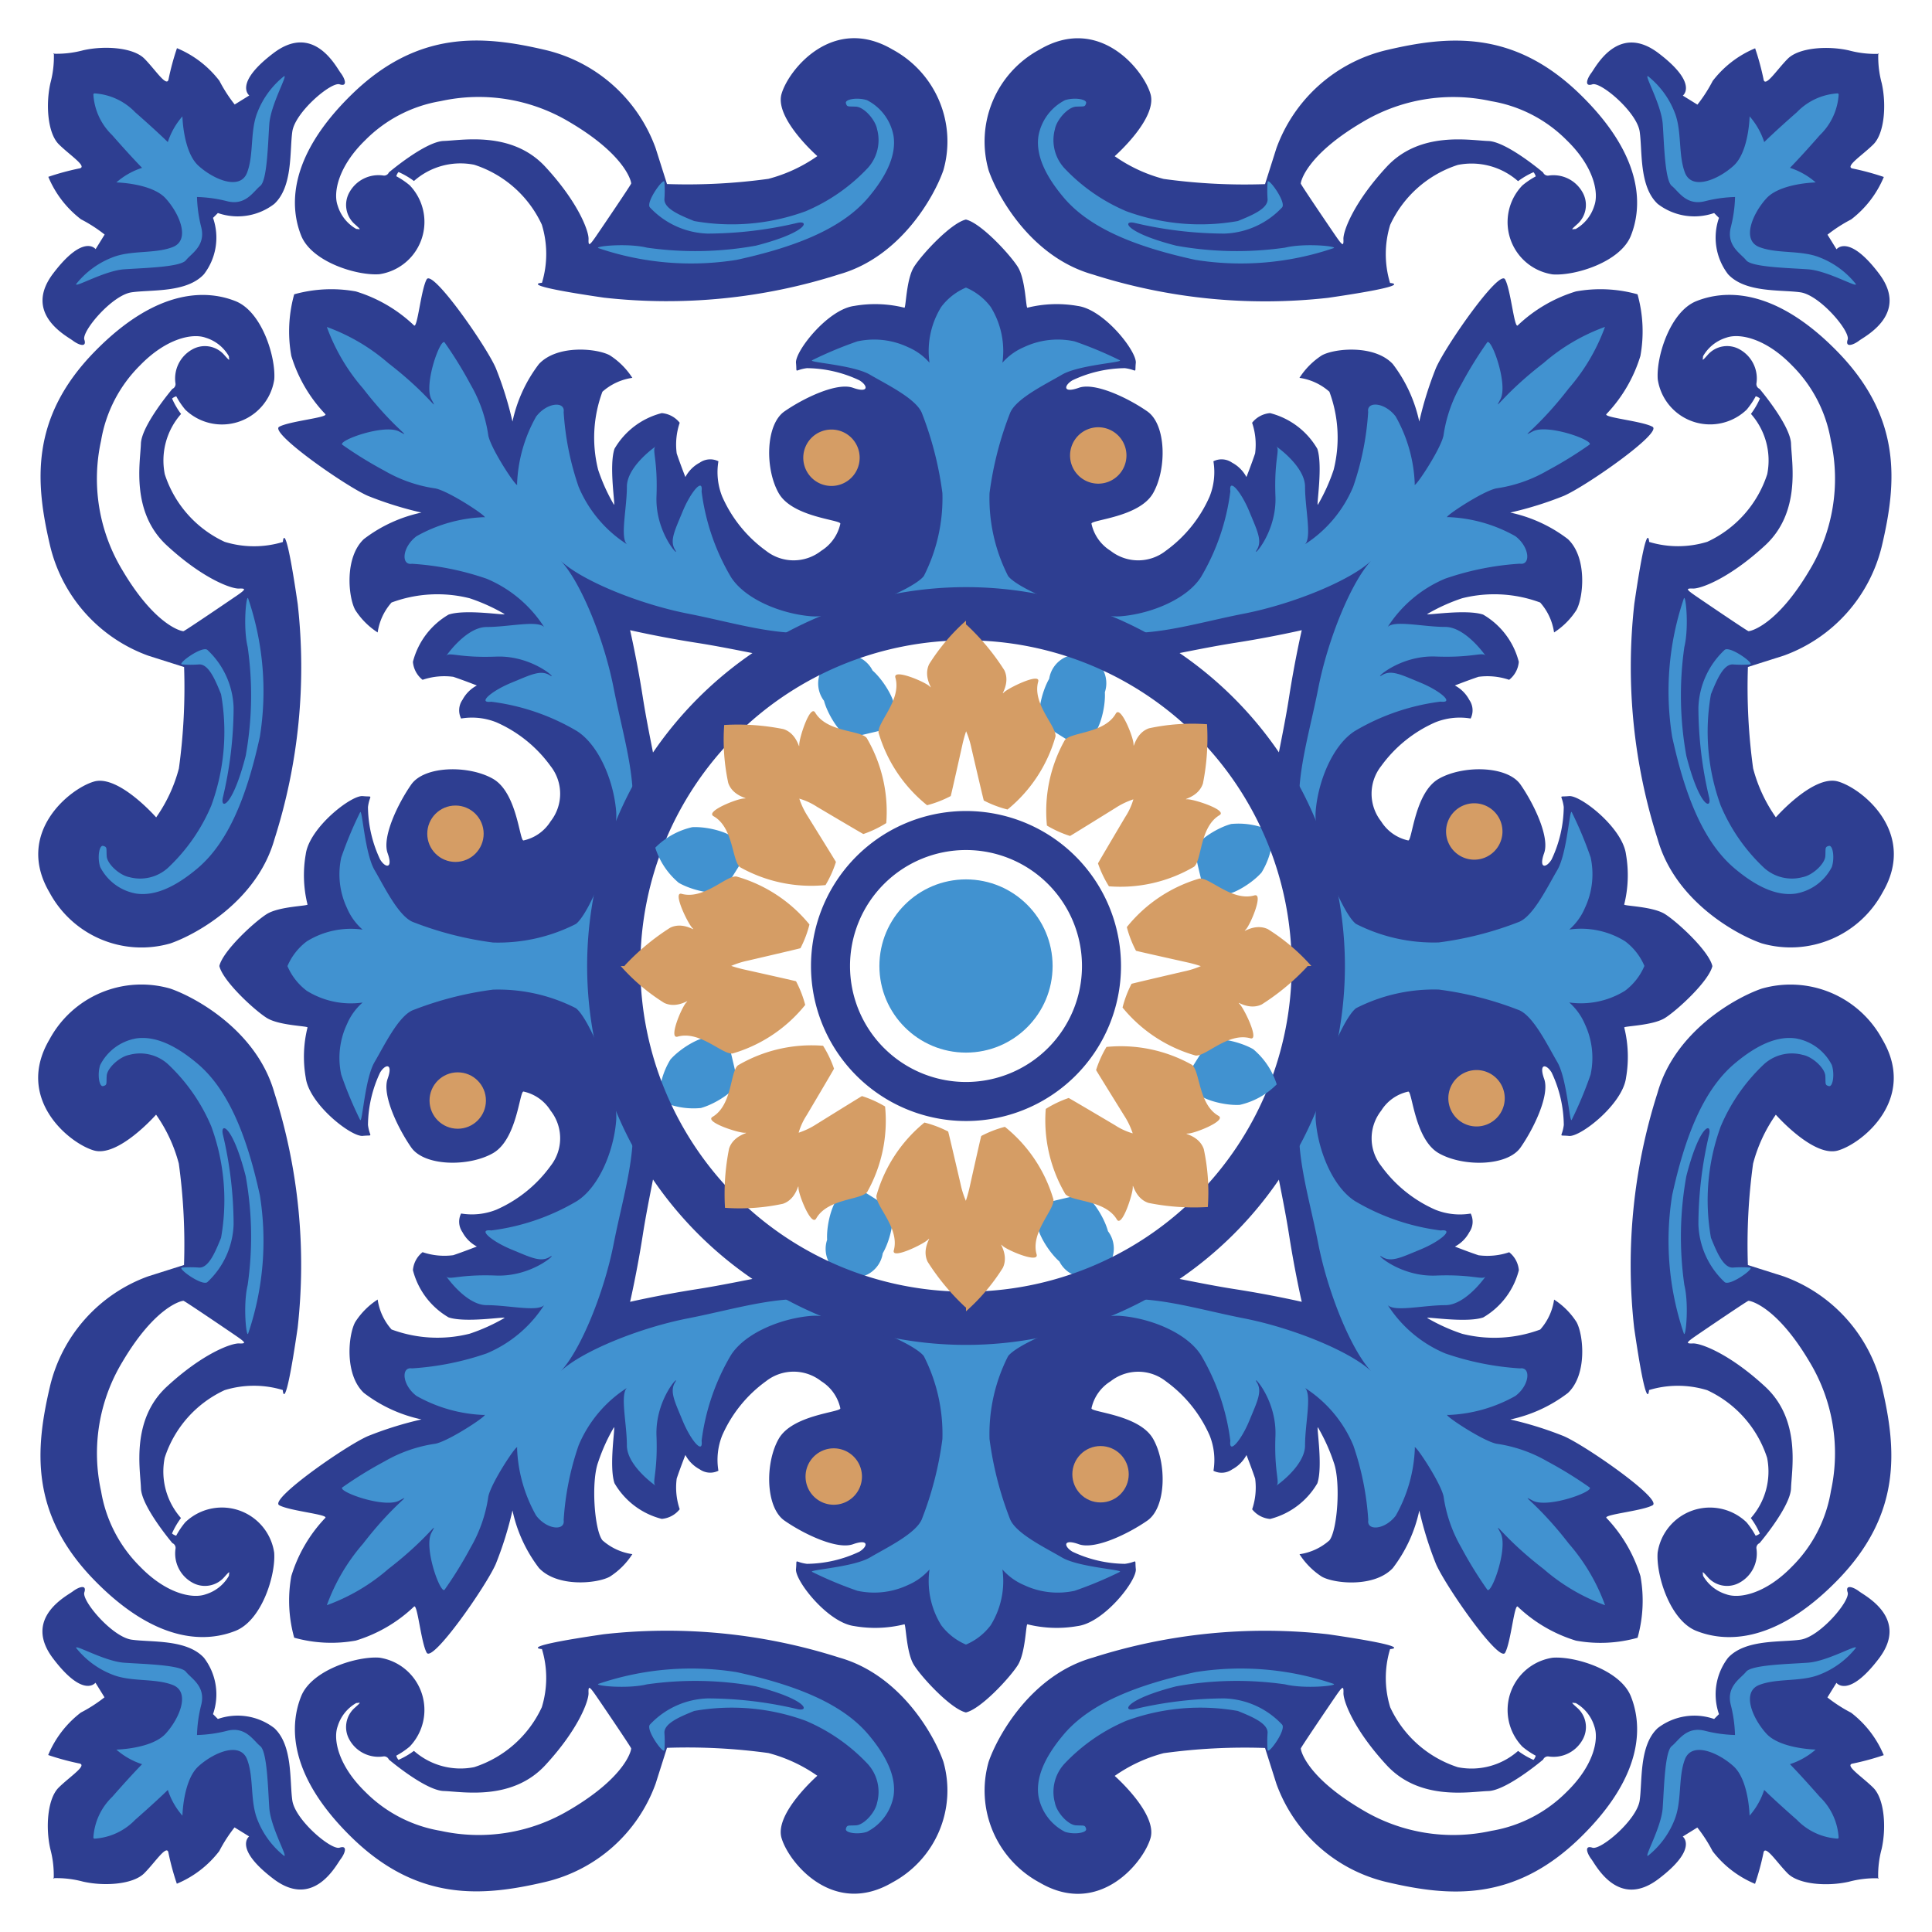 <svg xmlns="http://www.w3.org/2000/svg" width="111.408" height="111.409" viewBox="0 0 111.408 111.409">
  <g id="Grupo_4330" data-name="Grupo 4330" transform="translate(10697.968 12757.409)">
    <rect id="Retângulo_807" data-name="Retângulo 807" width="111.408" height="111.408" transform="translate(-10697.968 -12757.409)" fill="none"/>
    <g id="Grupo_4277" data-name="Grupo 4277" transform="translate(-10695.765 -12755.206)">
      <path id="Caminho_3164" data-name="Caminho 3164" d="M956.7,290.252l0,0c-.2-.864-1.993-2.524-2.724-2.989s-2.457-.465-2.357-.565a7.014,7.014,0,0,0,.1-2.889c-.2-1.528-2.624-3.421-3.288-3.354s-.4-.133-.3.631a7.236,7.236,0,0,1-.7,3.022c-.3.5-.764.564-.431-.366s-.6-2.856-1.362-3.952-3.321-1.129-4.716-.332-1.527,3.586-1.76,3.554a2.45,2.45,0,0,1-1.561-1.1,2.576,2.576,0,0,1,0-3.187,7.662,7.662,0,0,1,3.122-2.524,3.8,3.8,0,0,1,2.039-.22,1.054,1.054,0,0,0-.079-1.075,2.006,2.006,0,0,0-.83-.83s.763-.3,1.361-.5a3.907,3.907,0,0,1,1.768.173,1.475,1.475,0,0,0,.557-1.037,4.416,4.416,0,0,0-2.058-2.724c-1-.331-3.321.067-3.222-.032a10.576,10.576,0,0,1,2.013-.91,7.6,7.6,0,0,1,4.5.246,3.3,3.3,0,0,1,.8,1.726,4.294,4.294,0,0,0,1.295-1.3c.4-.73.631-3.022-.5-4.085a8.309,8.309,0,0,0-3.321-1.528,20.423,20.423,0,0,0,3.089-.963c1.3-.565,5.712-3.653,5.114-3.985s-2.856-.532-2.657-.731a8.4,8.4,0,0,0,1.959-3.353,7.918,7.918,0,0,0-.166-3.554,7.934,7.934,0,0,0-3.554-.166,8.419,8.419,0,0,0-3.353,1.959c-.2.2-.4-2.058-.731-2.656s-3.42,3.818-3.985,5.114a20.428,20.428,0,0,0-.963,3.088,8.308,8.308,0,0,0-1.528-3.321c-1.062-1.129-3.354-.9-4.085-.5a4.305,4.305,0,0,0-1.295,1.3,3.3,3.3,0,0,1,1.726.8,7.6,7.6,0,0,1,.246,4.5,10.577,10.577,0,0,1-.91,2.013c-.1.1.3-2.225-.032-3.222a4.417,4.417,0,0,0-2.724-2.058,1.478,1.478,0,0,0-1.037.557,3.906,3.906,0,0,1,.173,1.768c-.2.6-.5,1.361-.5,1.361a2,2,0,0,0-.83-.83,1.052,1.052,0,0,0-1.074-.079,3.8,3.8,0,0,1-.221,2.039,7.667,7.667,0,0,1-2.523,3.122,2.577,2.577,0,0,1-3.188,0,2.443,2.443,0,0,1-1.1-1.561c-.033-.232,2.756-.365,3.553-1.76s.763-3.952-.332-4.716-3.022-1.693-3.952-1.361-.864-.133-.366-.432a7.225,7.225,0,0,1,3.022-.7c.763.1.564.365.631-.3s-1.827-3.088-3.354-3.288a6.988,6.988,0,0,0-2.889.1c-.1.1-.1-1.628-.565-2.358s-2.125-2.524-2.989-2.724l0,0h0l0,0c-.864.2-2.524,1.993-2.989,2.724s-.465,2.457-.565,2.358a6.988,6.988,0,0,0-2.889-.1c-1.528.2-3.421,2.623-3.354,3.288s-.133.4.631.3a7.221,7.221,0,0,1,3.022.7c.5.3.565.764-.366.432s-2.856.6-3.952,1.361-1.129,3.321-.332,4.716,3.586,1.528,3.554,1.76a2.45,2.45,0,0,1-1.1,1.561,2.576,2.576,0,0,1-3.187,0,7.662,7.662,0,0,1-2.524-3.122,3.8,3.8,0,0,1-.22-2.039,1.054,1.054,0,0,0-1.075.079,2,2,0,0,0-.83.83s-.3-.763-.5-1.361a3.906,3.906,0,0,1,.173-1.768,1.475,1.475,0,0,0-1.037-.557,4.417,4.417,0,0,0-2.724,2.058c-.332,1,.067,3.321-.032,3.222a10.577,10.577,0,0,1-.91-2.013,7.6,7.6,0,0,1,.246-4.5,3.3,3.3,0,0,1,1.726-.8,4.306,4.306,0,0,0-1.3-1.3c-.731-.4-3.022-.631-4.084.5a8.309,8.309,0,0,0-1.528,3.321,20.428,20.428,0,0,0-.963-3.088c-.565-1.3-3.653-5.713-3.985-5.114s-.532,2.855-.731,2.656a8.412,8.412,0,0,0-3.354-1.959,7.934,7.934,0,0,0-3.554.166,7.934,7.934,0,0,0-.166,3.554,8.411,8.411,0,0,0,1.959,3.353c.2.2-2.058.4-2.657.731s3.819,3.42,5.114,3.985a20.46,20.46,0,0,0,3.089.963,8.309,8.309,0,0,0-3.321,1.528c-1.129,1.062-.9,3.354-.5,4.085a4.294,4.294,0,0,0,1.295,1.3,3.3,3.3,0,0,1,.8-1.726,7.607,7.607,0,0,1,4.5-.246,10.578,10.578,0,0,1,2.013.91c.1.1-2.225-.3-3.222.032a4.419,4.419,0,0,0-2.058,2.724,1.475,1.475,0,0,0,.557,1.037,3.906,3.906,0,0,1,1.768-.173c.6.2,1.361.5,1.361.5a2.006,2.006,0,0,0-.83.83,1.053,1.053,0,0,0-.078,1.075,3.791,3.791,0,0,1,2.038.22,7.662,7.662,0,0,1,3.122,2.524,2.576,2.576,0,0,1,0,3.187,2.45,2.45,0,0,1-1.561,1.1c-.232.032-.366-2.757-1.76-3.554s-3.952-.763-4.716.332-1.693,3.022-1.361,3.952-.134.864-.432.366a7.236,7.236,0,0,1-.7-3.022c.1-.763.365-.564-.3-.631s-3.088,1.827-3.288,3.354a6.988,6.988,0,0,0,.1,2.889c.1.1-1.628.1-2.358.565s-2.524,2.125-2.724,2.989l0,0h0l0,0c.2.863,1.993,2.523,2.724,2.988s2.457.465,2.358.565a6.988,6.988,0,0,0-.1,2.889c.2,1.528,2.623,3.421,3.288,3.354s.4.133.3-.631a7.236,7.236,0,0,1,.7-3.022c.3-.5.764-.564.432.366s.6,2.856,1.361,3.952,3.321,1.129,4.716.332,1.528-3.586,1.76-3.553a2.443,2.443,0,0,1,1.561,1.1,2.577,2.577,0,0,1,0,3.188,7.667,7.667,0,0,1-3.122,2.523,3.8,3.8,0,0,1-2.038.221,1.052,1.052,0,0,0,.078,1.075,2,2,0,0,0,.83.829s-.763.3-1.361.5a3.917,3.917,0,0,1-1.768-.174,1.478,1.478,0,0,0-.557,1.037,4.417,4.417,0,0,0,2.058,2.724c1,.332,3.321-.067,3.222.033a10.673,10.673,0,0,1-2.013.909,7.6,7.6,0,0,1-4.5-.246,3.3,3.3,0,0,1-.8-1.726,4.307,4.307,0,0,0-1.295,1.3c-.4.731-.631,3.022.5,4.085a8.309,8.309,0,0,0,3.321,1.528,20.458,20.458,0,0,0-3.089.963c-1.3.565-5.712,3.653-5.114,3.985s2.856.532,2.657.731a8.42,8.42,0,0,0-1.959,3.354,7.934,7.934,0,0,0,.166,3.554,7.918,7.918,0,0,0,3.554.166,8.4,8.4,0,0,0,3.354-1.959c.2-.2.4,2.058.731,2.657s3.42-3.819,3.985-5.114a20.424,20.424,0,0,0,.963-3.089,8.309,8.309,0,0,0,1.528,3.321c1.062,1.129,3.354.9,4.084.5a4.294,4.294,0,0,0,1.3-1.3,3.3,3.3,0,0,1-1.726-.8c-.466-.6-.657-3.38-.246-4.5a10.577,10.577,0,0,1,.91-2.013c.1-.1-.3,2.225.032,3.222a4.413,4.413,0,0,0,2.724,2.058,1.475,1.475,0,0,0,1.037-.557,3.906,3.906,0,0,1-.173-1.768c.2-.6.5-1.361.5-1.361a2.006,2.006,0,0,0,.83.83,1.051,1.051,0,0,0,1.075.079,3.8,3.8,0,0,1,.22-2.039,7.662,7.662,0,0,1,2.524-3.122,2.577,2.577,0,0,1,3.187,0,2.45,2.45,0,0,1,1.1,1.561c.032.233-2.757.366-3.554,1.76s-.763,3.952.332,4.716,3.022,1.693,3.952,1.362.864.133.366.431a7.237,7.237,0,0,1-3.022.7c-.763-.1-.564-.366-.631.3s1.827,3.088,3.354,3.288a6.988,6.988,0,0,0,2.889-.1c.1-.1.1,1.628.565,2.358s2.125,2.524,2.989,2.724l0,0h0l0,0c.865-.2,2.525-1.993,2.99-2.724s.465-2.457.565-2.358a6.987,6.987,0,0,0,2.889.1c1.528-.2,3.421-2.623,3.354-3.288s.133-.4-.631-.3a7.237,7.237,0,0,1-3.022-.7c-.5-.3-.564-.764.366-.431s2.856-.6,3.952-1.362,1.129-3.321.332-4.716-3.586-1.527-3.553-1.76A2.443,2.443,0,0,1,922,314.2a2.578,2.578,0,0,1,3.188,0,7.667,7.667,0,0,1,2.523,3.122,3.8,3.8,0,0,1,.221,2.039,1.049,1.049,0,0,0,1.074-.079,2,2,0,0,0,.83-.83s.3.763.5,1.361a3.906,3.906,0,0,1-.173,1.768,1.478,1.478,0,0,0,1.037.557,4.413,4.413,0,0,0,2.724-2.058c.332-1-.067-3.321.032-3.222a10.577,10.577,0,0,1,.91,2.013c.412,1.116.22,3.9-.246,4.5a3.3,3.3,0,0,1-1.726.8,4.294,4.294,0,0,0,1.295,1.3c.731.4,3.022.631,4.085-.5a8.307,8.307,0,0,0,1.528-3.321,20.424,20.424,0,0,0,.963,3.089c.565,1.3,3.653,5.712,3.985,5.114s.532-2.856.731-2.657a8.408,8.408,0,0,0,3.353,1.959,7.918,7.918,0,0,0,3.554-.166,7.918,7.918,0,0,0,.166-3.554,8.408,8.408,0,0,0-1.959-3.354c-.2-.2,2.058-.4,2.657-.731s-3.819-3.42-5.114-3.985a20.421,20.421,0,0,0-3.089-.963,8.309,8.309,0,0,0,3.321-1.528c1.129-1.062.9-3.353.5-4.085a4.307,4.307,0,0,0-1.295-1.3,3.3,3.3,0,0,1-.8,1.726,7.6,7.6,0,0,1-4.5.246,10.67,10.67,0,0,1-2.013-.909c-.1-.1,2.226.3,3.222-.033a4.413,4.413,0,0,0,2.058-2.724,1.478,1.478,0,0,0-.557-1.037,3.917,3.917,0,0,1-1.768.174c-.6-.2-1.361-.5-1.361-.5a2.014,2.014,0,0,0,.83-.83,1.054,1.054,0,0,0,.079-1.075,3.8,3.8,0,0,1-2.039-.221,7.662,7.662,0,0,1-3.122-2.524,2.576,2.576,0,0,1,0-3.187,2.443,2.443,0,0,1,1.561-1.1c.233-.033.365,2.756,1.76,3.553s3.952.763,4.716-.332,1.693-3.022,1.361-3.952.134-.864.432-.366a7.236,7.236,0,0,1,.7,3.022c-.1.763-.365.564.3.631s3.088-1.827,3.288-3.354a7.014,7.014,0,0,0-.1-2.889c-.1-.1,1.627-.1,2.357-.565s2.524-2.125,2.724-2.988l0,0Zm-24.109,5.317c-.2,1.4-.987,5.505-1.092,5.608s.462,2.461.794,4.588.73,3.852.73,3.852-1.726-.4-3.852-.73-4.483-.9-4.588-.793-4.213.892-5.609,1.091a40.132,40.132,0,0,0-5.317,1.743,40.131,40.131,0,0,0-5.317-1.743c-1.4-.2-5.505-.987-5.608-1.091s-2.461.461-4.587.793-3.853.73-3.853.73.4-1.726.731-3.852.9-4.483.793-4.588-.893-4.213-1.092-5.608a40,40,0,0,0-1.743-5.317,40,40,0,0,0,1.743-5.317c.2-1.4.987-5.505,1.092-5.608s-.461-2.461-.793-4.587-.731-3.853-.731-3.853,1.726.4,3.853.731,4.482.9,4.587.793,4.213-.893,5.608-1.092a39.988,39.988,0,0,0,5.317-1.743,39.99,39.99,0,0,0,5.317,1.743c1.4.2,5.505.987,5.609,1.092s2.461-.461,4.587-.793,3.853-.731,3.853-.731-.4,1.727-.73,3.853-.9,4.482-.794,4.587.893,4.213,1.092,5.608a39.987,39.987,0,0,0,1.743,5.317A39.986,39.986,0,0,0,932.594,295.569Z" transform="translate(-860.161 -236.751)" fill="#2e3e91"/>
      <circle id="Elipse_88" data-name="Elipse 88" cx="4.994" cy="4.994" r="4.994" transform="translate(48.507 48.507)" fill="#4192d0"/>
      <path id="Caminho_3165" data-name="Caminho 3165" d="M920.587,284.538a8.938,8.938,0,1,0,0,12.64A8.938,8.938,0,0,0,920.587,284.538Zm-11.049,11.049a6.688,6.688,0,1,1,9.458,0A6.688,6.688,0,0,1,909.538,295.586Z" transform="translate(-860.766 -237.356)" fill="#2e3e91"/>
      <path id="Caminho_3166" data-name="Caminho 3166" d="M900.927,297.734c-.074-.411-.377-1.659-.377-1.659s-.825-.563-1.162-.811-1.666.479-2.316,1.212a4.355,4.355,0,0,0-.649,2.35,4.353,4.353,0,0,0,2.4.452C899.764,299.02,901,298.146,900.927,297.734Z" transform="translate(-860.611 -237.588)" fill="#4192d0"/>
      <path id="Caminho_3167" data-name="Caminho 3167" d="M909.907,305.232c-.341-.243-1.431-.92-1.431-.92s-.985.175-1.4.234-.855,1.509-.8,2.488a1.657,1.657,0,1,0,3.209.777C909.977,306.964,910.247,305.473,909.907,305.232Z" transform="translate(-860.783 -237.747)" fill="#4192d0"/>
      <path id="Caminho_3168" data-name="Caminho 3168" d="M907.785,322.1a1.626,1.626,0,1,1,0-2.3A1.624,1.624,0,0,1,907.785,322.1Z" transform="translate(-860.761 -238.009)" fill="#d59d65"/>
      <circle id="Elipse_89" data-name="Elipse 89" cx="1.626" cy="1.626" r="1.626" transform="translate(22.566 59.633)" fill="#d59d65"/>
      <path id="Caminho_3169" data-name="Caminho 3169" d="M877.418,343.158c.257-.338.423-.825-.058-.665s-2.565-1.6-2.727-2.727.04-3.168-1.042-4.17a3.465,3.465,0,0,0-3.25-.524l-.28-.28a3.462,3.462,0,0,0-.524-3.25c-1-1.083-3.047-.882-4.17-1.043s-2.887-2.246-2.727-2.727-.326-.315-.664-.057-2.9,1.541-1.14,3.866,2.446,1.4,2.446,1.4l.521.842a8.5,8.5,0,0,1-1.365.88,5.969,5.969,0,0,0-1.883,2.448,15.077,15.077,0,0,0,1.764.481c.562.08-.521.762-1.162,1.4s-.761,2.285-.481,3.528a5.867,5.867,0,0,1,.2,1.661l-.034.032.031,0,0,.031.032-.033a5.882,5.882,0,0,1,1.661.2c1.243.281,2.887.16,3.528-.481s1.324-1.724,1.4-1.162a14.935,14.935,0,0,0,.48,1.764,5.97,5.97,0,0,0,2.448-1.883,8.5,8.5,0,0,1,.88-1.365l.842.521s-.922.682,1.4,2.447S877.159,343.495,877.418,343.158Z" transform="translate(-859.98 -238.151)" fill="#2e3e91"/>
      <path id="Caminho_3170" data-name="Caminho 3170" d="M873.341,340.269c-.08-1.123-.12-3.248-.521-3.569s-.842-1.163-1.925-.882a7.838,7.838,0,0,1-1.724.24,7.842,7.842,0,0,1,.24-1.724c.281-1.083-.561-1.523-.881-1.925s-2.447-.44-3.569-.521-2.847-1.083-2.758-.851a4.969,4.969,0,0,0,2.076,1.533c1.083.441,2.446.2,3.488.6s.4,1.924-.4,2.806-2.846.923-2.846.923a4.217,4.217,0,0,0,1.484.842s-.562.561-1.724,1.885a3.56,3.56,0,0,0-1.086,2.363l.046.046a3.558,3.558,0,0,0,2.363-1.086c1.323-1.162,1.885-1.724,1.885-1.724a4.216,4.216,0,0,0,.842,1.484s.04-2.045.923-2.846,2.405-1.443,2.806-.4.161,2.405.6,3.488a4.971,4.971,0,0,0,1.533,2.076C874.424,343.115,873.422,341.391,873.341,340.269Z" transform="translate(-860.014 -238.212)" fill="#4192d0"/>
      <path id="Caminho_3171" data-name="Caminho 3171" d="M873.592,298.338c-1-3.54-4.5-5.483-6-6a6.021,6.021,0,0,0-6.967,2.935c-2.016,3.427,1.159,6,2.57,6.4s3.578-2.066,3.578-2.066a8.771,8.771,0,0,1,1.311,2.822,34.332,34.332,0,0,1,.3,5.847l-2.066.654a8.949,8.949,0,0,0-5.67,6.376c-.83,3.553-1.175,7.305,2.555,11.135s6.642,3.534,8.154,2.93,2.32-3.2,2.227-4.505a3.048,3.048,0,0,0-5.128-1.753,4.511,4.511,0,0,0-.519.766c-.014.028-.253-.1-.243-.128a4.491,4.491,0,0,1,.515-.883,4.049,4.049,0,0,1-.939-3.474,6.5,6.5,0,0,1,3.455-3.9,5.746,5.746,0,0,1,3.354-.008s.1,1.612.857-3.578A32.636,32.636,0,0,0,873.592,298.338ZM871.555,312.8c-.434-.017-2.072.562-4.16,2.489s-1.526,4.8-1.494,5.862,1.815,3.164,1.815,3.164a.3.3,0,0,1,.176.336,1.915,1.915,0,0,0,.936,1.919,1.479,1.479,0,0,0,1.891-.311c.371-.415.256-.257.256-.065a2.315,2.315,0,0,1-1.344,1.073c-.755.273-2.265-.035-3.778-1.593a7.962,7.962,0,0,1-2.249-4.346,10.189,10.189,0,0,1,1.22-7.452c1.913-3.242,3.453-3.55,3.533-3.533s2.377,1.574,2.987,1.992S871.988,312.816,871.555,312.8Z" transform="translate(-859.976 -237.534)" fill="#2e3e91"/>
      <path id="Caminho_3172" data-name="Caminho 3172" d="M872.146,312.28a16.618,16.618,0,0,0,.673-7.969c-.716-3.279-1.759-6.043-3.6-7.593-1.344-1.133-2.51-1.6-3.53-1.452a2.884,2.884,0,0,0-2.077,1.533c-.174.522-.065,1.281.174,1.216s.174-.131.2-.587.744-1.107,1.3-1.212a2.39,2.39,0,0,1,2.231.532,10.566,10.566,0,0,1,2.5,3.589,12.4,12.4,0,0,1,.564,6.427c-.325.8-.716,1.759-1.28,1.716a6.444,6.444,0,0,0-.956,0c-.361,0,1.173,1.114,1.455.831a4.76,4.76,0,0,0,1.505-3.329,22.693,22.693,0,0,0-.622-5.188c-.151-.716.567-.519,1.318,2.41a19.667,19.667,0,0,1,.115,6.281C871.836,310.636,872.041,312.592,872.146,312.28Z" transform="translate(-860.037 -237.589)" fill="#4192d0"/>
      <path id="Caminho_3173" data-name="Caminho 3173" d="M912.434,337.577c-.516-1.5-2.458-5-6-6a32.645,32.645,0,0,0-13.57-1.349c-5.191.756-3.578.857-3.578.857a5.748,5.748,0,0,1-.008,3.354,6.5,6.5,0,0,1-3.9,3.455,4.05,4.05,0,0,1-3.474-.939,4.5,4.5,0,0,1-.882.515c-.03.012-.155-.229-.129-.243a4.506,4.506,0,0,0,.766-.519,3.049,3.049,0,0,0-1.752-5.128c-1.3-.092-3.9.715-4.506,2.227s-.9,4.424,2.93,8.154,7.583,3.386,11.135,2.555a8.947,8.947,0,0,0,6.376-5.67l.655-2.066a34.318,34.318,0,0,1,5.846.3,8.782,8.782,0,0,1,2.823,1.311s-2.47,2.168-2.067,3.578,2.974,4.587,6.4,2.57A6.021,6.021,0,0,0,912.434,337.577Zm-21.537,2.77a10.19,10.19,0,0,1-7.452,1.22,7.967,7.967,0,0,1-4.346-2.248c-1.557-1.514-1.866-3.023-1.593-3.779a2.318,2.318,0,0,1,1.073-1.344c.193,0,.35-.115-.065.256a1.48,1.48,0,0,0-.311,1.891,1.915,1.915,0,0,0,1.919.936.3.3,0,0,1,.336.176s2.1,1.782,3.164,1.815,3.935.594,5.862-1.494,2.506-3.726,2.489-4.159.048-.4.466.208,1.976,2.906,1.992,2.987S894.14,338.435,890.9,340.347Z" transform="translate(-860.238 -238.195)" fill="#2e3e91"/>
      <path id="Caminho_3174" data-name="Caminho 3174" d="M892.86,333.127a16.624,16.624,0,0,1,7.968-.673c3.279.716,6.044,1.759,7.593,3.6,1.133,1.344,1.6,2.51,1.452,3.53a2.884,2.884,0,0,1-1.533,2.077c-.521.174-1.281.065-1.216-.174s.131-.174.587-.2,1.107-.743,1.211-1.3a2.391,2.391,0,0,0-.532-2.231,10.555,10.555,0,0,0-3.589-2.5,12.4,12.4,0,0,0-6.427-.564c-.8.325-1.759.716-1.715,1.281a6.714,6.714,0,0,1,0,.955c0,.361-1.115-1.172-.832-1.455a4.765,4.765,0,0,1,3.329-1.505,22.694,22.694,0,0,1,5.188.622c.716.151.519-.567-2.41-1.317a19.64,19.64,0,0,0-6.281-.116C894.5,333.438,892.547,333.232,892.86,333.127Z" transform="translate(-860.548 -238.233)" fill="#4192d0"/>
      <path id="Caminho_3175" data-name="Caminho 3175" d="M921.144,304.435c-.411.074-1.659.377-1.659.377s-.563.825-.811,1.162.479,1.666,1.212,2.316a1.657,1.657,0,1,0,2.8-1.747C922.43,305.6,921.556,304.361,921.144,304.435Z" transform="translate(-860.998 -237.749)" fill="#4192d0"/>
      <path id="Caminho_3176" data-name="Caminho 3176" d="M945.51,297.6a1.626,1.626,0,1,1-2.3,0A1.626,1.626,0,0,1,945.51,297.6Z" transform="translate(-861.419 -237.622)" fill="#d59d65"/>
      <circle id="Elipse_90" data-name="Elipse 90" cx="1.626" cy="1.626" r="1.626" transform="translate(59.633 81.183)" fill="#d59d65"/>
      <path id="Caminho_3177" data-name="Caminho 3177" d="M966.568,327.716c-.338-.258-.825-.424-.665.057s-1.6,2.565-2.727,2.727-3.168-.04-4.17,1.043a3.465,3.465,0,0,0-.524,3.25l-.28.28a3.465,3.465,0,0,0-3.25.524c-1.083,1-.882,3.048-1.042,4.17s-2.246,2.887-2.727,2.727-.315.327-.057.665,1.541,2.9,3.866,1.14,1.4-2.447,1.4-2.447l.842-.521a8.5,8.5,0,0,1,.88,1.365,5.97,5.97,0,0,0,2.448,1.883,15.065,15.065,0,0,0,.481-1.764c.08-.562.762.521,1.4,1.162s2.285.762,3.528.481a5.886,5.886,0,0,1,1.661-.2l.032.033,0-.031.031,0-.033-.032a5.8,5.8,0,0,1,.2-1.661c.28-1.243.16-2.887-.481-3.528s-1.724-1.323-1.162-1.4a15.077,15.077,0,0,0,1.764-.481,5.969,5.969,0,0,0-1.883-2.448,8.5,8.5,0,0,1-1.365-.88l.521-.842s.682.923,2.447-1.4S966.9,327.973,966.568,327.716Z" transform="translate(-861.561 -238.151)" fill="#2e3e91"/>
      <path id="Caminho_3178" data-name="Caminho 3178" d="M963.677,331.887c-1.122.081-3.247.12-3.568.521s-1.163.842-.882,1.925a7.838,7.838,0,0,1,.24,1.724,7.838,7.838,0,0,1-1.724-.24c-1.083-.281-1.524.561-1.925.882s-.441,2.446-.521,3.569-1.083,2.846-.851,2.757a4.971,4.971,0,0,0,1.533-2.076c.441-1.083.2-2.446.6-3.488s1.924-.4,2.806.4.923,2.846.923,2.846a4.216,4.216,0,0,0,.842-1.484s.561.562,1.885,1.724a3.56,3.56,0,0,0,2.363,1.086l.046-.046a3.56,3.56,0,0,0-1.086-2.363c-1.162-1.323-1.724-1.885-1.724-1.885a4.216,4.216,0,0,0,1.484-.842s-2.045-.04-2.846-.923-1.443-2.405-.4-2.806,2.405-.16,3.488-.6a4.968,4.968,0,0,0,2.076-1.533C966.525,330.8,964.8,331.807,963.677,331.887Z" transform="translate(-861.622 -238.212)" fill="#4192d0"/>
      <path id="Caminho_3179" data-name="Caminho 3179" d="M952.784,333.81c-.605-1.512-3.2-2.32-4.505-2.227a3.048,3.048,0,0,0-1.752,5.128,4.453,4.453,0,0,0,.765.519c.028.014-.1.254-.129.243a4.5,4.5,0,0,1-.882-.515,4.05,4.05,0,0,1-3.474.939,6.5,6.5,0,0,1-3.9-3.455,5.748,5.748,0,0,1-.008-3.354s1.612-.1-3.578-.857a32.638,32.638,0,0,0-13.569,1.349c-3.54,1-5.483,4.5-6,6a6.021,6.021,0,0,0,2.935,6.967c3.427,2.016,6-1.159,6.4-2.57s-2.067-3.578-2.067-3.578a8.782,8.782,0,0,1,2.823-1.311,34.32,34.32,0,0,1,5.846-.3l.655,2.066a8.947,8.947,0,0,0,6.376,5.67c3.553.831,7.305,1.175,11.135-2.555S953.389,335.322,952.784,333.81Zm-3.7,5.509a7.967,7.967,0,0,1-4.346,2.248,10.189,10.189,0,0,1-7.452-1.22c-3.242-1.912-3.55-3.453-3.533-3.533s1.574-2.377,1.992-2.987.481-.643.466-.208.562,2.071,2.489,4.159,4.8,1.526,5.862,1.494,3.164-1.815,3.164-1.815a.3.3,0,0,1,.336-.176,1.915,1.915,0,0,0,1.919-.936,1.479,1.479,0,0,0-.311-1.891c-.415-.371-.257-.256-.065-.256a2.315,2.315,0,0,1,1.073,1.344C950.95,336.3,950.641,337.805,949.084,339.319Z" transform="translate(-860.944 -238.195)" fill="#2e3e91"/>
      <path id="Caminho_3180" data-name="Caminho 3180" d="M935.689,333.127a16.625,16.625,0,0,0-7.968-.673c-3.279.716-6.044,1.759-7.593,3.6-1.133,1.344-1.6,2.51-1.452,3.53a2.884,2.884,0,0,0,1.533,2.077c.522.174,1.281.065,1.216-.174s-.131-.174-.587-.2-1.107-.743-1.211-1.3a2.391,2.391,0,0,1,.532-2.231,10.565,10.565,0,0,1,3.589-2.5,12.4,12.4,0,0,1,6.427-.564c.8.325,1.759.716,1.715,1.281a6.7,6.7,0,0,0,0,.955c0,.361,1.115-1.172.832-1.455a4.764,4.764,0,0,0-3.329-1.505,22.694,22.694,0,0,0-5.188.622c-.716.151-.519-.567,2.41-1.317a19.64,19.64,0,0,1,6.281-.116C934.046,333.438,936,333.232,935.689,333.127Z" transform="translate(-860.999 -238.233)" fill="#4192d0"/>
      <path id="Caminho_3181" data-name="Caminho 3181" d="M962.259,308.933l-2.066-.654a34.332,34.332,0,0,1,.3-5.847,8.77,8.77,0,0,1,1.311-2.822s2.167,2.469,3.578,2.066,4.587-2.974,2.57-6.4a6.021,6.021,0,0,0-6.967-2.935c-1.5.516-5,2.458-6,6a32.637,32.637,0,0,0-1.349,13.569c.756,5.191.857,3.578.857,3.578a5.746,5.746,0,0,1,3.354.008,6.5,6.5,0,0,1,3.455,3.9,4.05,4.05,0,0,1-.939,3.474,4.5,4.5,0,0,1,.515.883c.011.029-.229.155-.243.128a4.511,4.511,0,0,0-.519-.766,3.048,3.048,0,0,0-5.128,1.753c-.092,1.3.715,3.9,2.227,4.505s4.424.9,8.154-2.93,3.386-7.582,2.555-11.135A8.947,8.947,0,0,0,962.259,308.933Zm2.719,12.395a7.962,7.962,0,0,1-2.249,4.346c-1.513,1.557-3.023,1.866-3.778,1.593a2.314,2.314,0,0,1-1.344-1.073c0-.193-.115-.35.256.065a1.479,1.479,0,0,0,1.891.311,1.915,1.915,0,0,0,.936-1.919.3.3,0,0,1,.176-.336s1.782-2.1,1.815-3.164.594-3.934-1.494-5.862-3.726-2.506-4.16-2.489-.4-.048.209-.466,2.906-1.976,2.987-1.992,1.621.291,3.533,3.533A10.189,10.189,0,0,1,964.977,321.328Z" transform="translate(-861.605 -237.534)" fill="#2e3e91"/>
      <path id="Caminho_3182" data-name="Caminho 3182" d="M956.537,312.28a16.631,16.631,0,0,1-.673-7.969c.716-3.279,1.759-6.043,3.6-7.593,1.344-1.133,2.51-1.6,3.53-1.452a2.884,2.884,0,0,1,2.077,1.533c.174.522.065,1.281-.174,1.216s-.174-.131-.2-.587-.743-1.107-1.3-1.212a2.391,2.391,0,0,0-2.231.532,10.566,10.566,0,0,0-2.5,3.589,12.4,12.4,0,0,0-.564,6.427c.325.8.716,1.759,1.28,1.716a6.442,6.442,0,0,1,.956,0c.361,0-1.173,1.114-1.455.831a4.764,4.764,0,0,1-1.505-3.329,22.693,22.693,0,0,1,.622-5.188c.151-.716-.567-.519-1.317,2.41a19.64,19.64,0,0,0-.116,6.281C956.847,310.636,956.642,312.592,956.537,312.28Z" transform="translate(-861.643 -237.589)" fill="#4192d0"/>
      <path id="Caminho_3183" data-name="Caminho 3183" d="M927.845,284.225c.074.412.377,1.659.377,1.659s.825.564,1.162.811,1.666-.479,2.316-1.212a4.355,4.355,0,0,0,.649-2.35,4.351,4.351,0,0,0-2.4-.452C929.008,282.938,927.771,283.813,927.845,284.225Z" transform="translate(-861.159 -237.369)" fill="#4192d0"/>
      <path id="Caminho_3184" data-name="Caminho 3184" d="M918.877,276.715c.341.242,1.431.92,1.431.92s.985-.176,1.4-.235.855-1.508.8-2.488a1.657,1.657,0,1,0-3.21-.777C918.808,274.982,918.537,276.472,918.877,276.715Z" transform="translate(-861 -237.197)" fill="#4192d0"/>
      <path id="Caminho_3185" data-name="Caminho 3185" d="M921.01,259.875a1.626,1.626,0,1,1,0,2.3A1.626,1.626,0,0,1,921.01,259.875Z" transform="translate(-861.032 -236.964)" fill="#d59d65"/>
      <path id="Caminho_3186" data-name="Caminho 3186" d="M945.376,284.242a1.626,1.626,0,1,0-2.3,0A1.625,1.625,0,0,0,945.376,284.242Z" transform="translate(-861.416 -237.349)" fill="#d59d65"/>
      <path id="Caminho_3187" data-name="Caminho 3187" d="M951.126,238.566c-.258.338-.424.824.057.664s2.565,1.6,2.727,2.727-.04,3.168,1.042,4.17a3.462,3.462,0,0,0,3.25.524l.28.28a3.465,3.465,0,0,0,.524,3.25c1,1.083,3.048.882,4.17,1.042s2.887,2.246,2.727,2.727.327.315.665.058,2.9-1.542,1.14-3.866-2.447-1.4-2.447-1.4l-.521-.842a8.5,8.5,0,0,1,1.365-.88,5.97,5.97,0,0,0,1.883-2.448,14.931,14.931,0,0,0-1.764-.48c-.562-.081.521-.762,1.162-1.4s.761-2.285.481-3.528a5.794,5.794,0,0,1-.2-1.661l.033-.032-.031,0,0-.031-.032.034a5.866,5.866,0,0,1-1.661-.2c-1.243-.28-2.887-.16-3.528.481s-1.324,1.724-1.4,1.163a15.041,15.041,0,0,0-.481-1.765,5.97,5.97,0,0,0-2.448,1.883,8.5,8.5,0,0,1-.88,1.365l-.842-.521s.922-.682-1.4-2.446S951.383,238.228,951.126,238.566Z" transform="translate(-861.561 -236.57)" fill="#2e3e91"/>
      <path id="Caminho_3188" data-name="Caminho 3188" d="M955.3,241.551c.08,1.122.12,3.247.521,3.569s.842,1.162,1.925.881a7.839,7.839,0,0,1,1.724-.24,7.838,7.838,0,0,1-.24,1.724c-.281,1.083.561,1.524.882,1.925s2.446.441,3.568.521,2.847,1.083,2.758.851a4.962,4.962,0,0,0-2.076-1.532c-1.083-.441-2.446-.2-3.488-.6s-.4-1.924.4-2.806,2.846-.923,2.846-.923a4.216,4.216,0,0,0-1.484-.842s.562-.561,1.724-1.885a3.557,3.557,0,0,0,1.086-2.362l-.046-.047a3.56,3.56,0,0,0-2.363,1.086c-1.324,1.162-1.885,1.724-1.885,1.724a4.217,4.217,0,0,0-.842-1.484s-.04,2.045-.923,2.846-2.405,1.443-2.806.4-.16-2.405-.6-3.488a4.971,4.971,0,0,0-1.533-2.076C954.214,238.7,955.217,240.428,955.3,241.551Z" transform="translate(-861.622 -236.604)" fill="#4192d0"/>
      <path id="Caminho_3189" data-name="Caminho 3189" d="M965.384,279.688c-1.412-.4-3.578,2.067-3.578,2.067a8.769,8.769,0,0,1-1.311-2.823,34.321,34.321,0,0,1-.3-5.846l2.066-.655a8.947,8.947,0,0,0,5.67-6.376c.831-3.553,1.175-7.3-2.555-11.135s-6.642-3.534-8.154-2.93-2.32,3.2-2.227,4.506a3.049,3.049,0,0,0,5.128,1.752,4.511,4.511,0,0,0,.519-.766c.014-.027.253.1.243.129a4.508,4.508,0,0,1-.515.882,4.051,4.051,0,0,1,.939,3.474,6.5,6.5,0,0,1-3.455,3.9,5.746,5.746,0,0,1-3.354.008s-.1-1.612-.857,3.578a32.644,32.644,0,0,0,1.349,13.57c1,3.539,4.5,5.482,6,6a6.021,6.021,0,0,0,6.967-2.935C969.971,282.662,966.8,280.092,965.384,279.688Zm-8.357-11.125c.434.017,2.072-.562,4.16-2.489s1.526-4.8,1.494-5.862-1.815-3.164-1.815-3.164a.3.3,0,0,1-.176-.336,1.915,1.915,0,0,0-.936-1.919,1.48,1.48,0,0,0-1.891.311c-.371.415-.256.257-.256.065a2.318,2.318,0,0,1,1.344-1.073c.755-.273,2.265.035,3.778,1.593a7.962,7.962,0,0,1,2.249,4.346,10.19,10.19,0,0,1-1.22,7.452c-1.912,3.242-3.453,3.55-3.533,3.533s-2.377-1.574-2.987-1.992S956.594,268.548,957.027,268.563Z" transform="translate(-861.605 -236.828)" fill="#2e3e91"/>
      <path id="Caminho_3190" data-name="Caminho 3190" d="M956.537,269.45a16.625,16.625,0,0,0-.673,7.968c.716,3.279,1.759,6.044,3.6,7.593,1.344,1.133,2.51,1.6,3.53,1.452a2.884,2.884,0,0,0,2.077-1.533c.174-.521.065-1.281-.174-1.216s-.174.131-.2.587-.743,1.107-1.3,1.212a2.391,2.391,0,0,1-2.231-.532,10.545,10.545,0,0,1-2.5-3.589,12.4,12.4,0,0,1-.564-6.427c.325-.8.716-1.758,1.28-1.715a6.716,6.716,0,0,0,.956,0c.361,0-1.173-1.115-1.455-.832a4.764,4.764,0,0,0-1.505,3.329,22.693,22.693,0,0,0,.622,5.188c.151.716-.567.519-1.317-2.41a19.64,19.64,0,0,1-.116-6.281C956.847,271.093,956.642,269.137,956.537,269.45Z" transform="translate(-861.643 -237.138)" fill="#4192d0"/>
      <path id="Caminho_3191" data-name="Caminho 3191" d="M949.854,239.8c-3.83-3.73-7.582-3.385-11.135-2.554a8.946,8.946,0,0,0-6.376,5.669l-.655,2.066a34.213,34.213,0,0,1-5.846-.3,8.782,8.782,0,0,1-2.823-1.311s2.47-2.167,2.067-3.578-2.974-4.587-6.4-2.57a6.021,6.021,0,0,0-2.935,6.967c.516,1.5,2.458,5,6,6a32.638,32.638,0,0,0,13.569,1.349c5.191-.756,3.578-.857,3.578-.857a5.747,5.747,0,0,1,.008-3.354,6.5,6.5,0,0,1,3.9-3.454,4.046,4.046,0,0,1,3.474.938,4.5,4.5,0,0,1,.882-.515c.03-.011.156.229.129.243a4.514,4.514,0,0,0-.765.519,3.048,3.048,0,0,0,1.752,5.128c1.3.092,3.9-.715,4.505-2.227S953.685,243.527,949.854,239.8Zm.822,6.424a2.315,2.315,0,0,1-1.073,1.344c-.193,0-.35.115.065-.256a1.479,1.479,0,0,0,.311-1.891,1.915,1.915,0,0,0-1.919-.936.3.3,0,0,1-.336-.176s-2.1-1.782-3.164-1.815-3.934-.593-5.862,1.493-2.506,3.726-2.489,4.16-.048.4-.466-.209-1.976-2.906-1.992-2.987.291-1.62,3.533-3.533a10.189,10.189,0,0,1,7.452-1.22,7.969,7.969,0,0,1,4.346,2.249C950.641,243.957,950.95,245.467,950.677,246.222Z" transform="translate(-860.944 -236.566)" fill="#2e3e91"/>
      <path id="Caminho_3192" data-name="Caminho 3192" d="M935.689,248.736a16.612,16.612,0,0,1-7.968.673c-3.279-.716-6.044-1.758-7.593-3.6-1.133-1.344-1.6-2.51-1.452-3.53a2.884,2.884,0,0,1,1.533-2.077c.522-.173,1.281-.065,1.216.174s-.131.174-.587.2-1.107.744-1.211,1.3a2.39,2.39,0,0,0,.532,2.231,10.565,10.565,0,0,0,3.589,2.5,12.4,12.4,0,0,0,6.427.564c.8-.325,1.759-.716,1.715-1.28a6.709,6.709,0,0,1,0-.956c0-.361,1.115,1.173.832,1.455a4.76,4.76,0,0,1-3.329,1.505,22.763,22.763,0,0,1-5.188-.621c-.716-.152-.519.566,2.41,1.317a19.666,19.666,0,0,0,6.281.115C934.046,248.426,936,248.631,935.689,248.736Z" transform="translate(-860.999 -236.628)" fill="#4192d0"/>
      <path id="Caminho_3193" data-name="Caminho 3193" d="M907.635,277.517c.412-.074,1.659-.377,1.659-.377s.564-.825.811-1.162-.479-1.666-1.213-2.316a1.657,1.657,0,1,0-2.8,1.747C906.348,276.354,907.223,277.591,907.635,277.517Z" transform="translate(-860.779 -237.201)" fill="#4192d0"/>
      <circle id="Elipse_91" data-name="Elipse 91" cx="1.626" cy="1.626" r="1.626" transform="translate(22.435 44.248)" fill="#d59d65"/>
      <path id="Caminho_3194" data-name="Caminho 3194" d="M907.652,260.009a1.626,1.626,0,1,0,0,2.3A1.627,1.627,0,0,0,907.652,260.009Z" transform="translate(-860.759 -236.966)" fill="#d59d65"/>
      <path id="Caminho_3195" data-name="Caminho 3195" d="M861.976,254.008c.338.257.824.423.664-.058s1.6-2.565,2.727-2.727,3.168.04,4.17-1.042a3.462,3.462,0,0,0,.524-3.25l.28-.28a3.462,3.462,0,0,0,3.25-.524c1.083-1,.882-3.047,1.042-4.17s2.246-2.887,2.727-2.727.315-.326.057-.664-1.541-2.9-3.865-1.14-1.4,2.446-1.4,2.446l-.842.521a8.5,8.5,0,0,1-.88-1.365,5.969,5.969,0,0,0-2.448-1.883,14.911,14.911,0,0,0-.48,1.765c-.081.561-.762-.522-1.4-1.163s-2.285-.761-3.528-.481a5.863,5.863,0,0,1-1.661.2l-.032-.034,0,.031-.031,0,.034.032a5.862,5.862,0,0,1-.2,1.661c-.28,1.243-.16,2.887.481,3.528s1.724,1.324,1.162,1.4a14.931,14.931,0,0,0-1.764.48,5.97,5.97,0,0,0,1.883,2.448,8.5,8.5,0,0,1,1.365.88l-.521.842s-.682-.922-2.446,1.4S861.638,253.749,861.976,254.008Z" transform="translate(-859.98 -236.57)" fill="#2e3e91"/>
      <path id="Caminho_3196" data-name="Caminho 3196" d="M864.961,249.931c1.122-.08,3.247-.12,3.569-.521s1.162-.842.881-1.925a7.842,7.842,0,0,1-.24-1.724,7.839,7.839,0,0,1,1.724.24c1.083.281,1.524-.561,1.925-.881s.441-2.447.521-3.569,1.083-2.847.851-2.758a4.977,4.977,0,0,0-1.533,2.076c-.44,1.083-.2,2.446-.6,3.488s-1.924.4-2.806-.4-.923-2.846-.923-2.846a4.217,4.217,0,0,0-.842,1.484s-.561-.562-1.885-1.724a3.558,3.558,0,0,0-2.363-1.086l-.046.047a3.557,3.557,0,0,0,1.086,2.362c1.162,1.324,1.724,1.885,1.724,1.885a4.217,4.217,0,0,0-1.484.842s2.045.04,2.846.923,1.443,2.405.4,2.806-2.405.161-3.488.6a4.962,4.962,0,0,0-2.076,1.532C862.114,251.014,863.838,250.012,864.961,249.931Z" transform="translate(-860.014 -236.604)" fill="#4192d0"/>
      <path id="Caminho_3197" data-name="Caminho 3197" d="M909.5,237.217c-3.427-2.016-6,1.159-6.4,2.57s2.067,3.578,2.067,3.578a8.782,8.782,0,0,1-2.823,1.311,34.211,34.211,0,0,1-5.846.3l-.655-2.066a8.946,8.946,0,0,0-6.376-5.669c-3.552-.831-7.305-1.176-11.135,2.554s-3.534,6.642-2.93,8.154,3.2,2.32,4.506,2.227a3.049,3.049,0,0,0,1.752-5.128,4.567,4.567,0,0,0-.766-.519c-.026-.014.1-.253.129-.243a4.5,4.5,0,0,1,.882.515,4.046,4.046,0,0,1,3.474-.938,6.5,6.5,0,0,1,3.9,3.454,5.747,5.747,0,0,1,.008,3.354s-1.612.1,3.578.857a32.645,32.645,0,0,0,13.57-1.349c3.539-1,5.482-4.5,6-6A6.021,6.021,0,0,0,909.5,237.217Zm-17.06,10.718c-.418.61-.481.643-.466.209s-.562-2.072-2.489-4.16-4.8-1.525-5.862-1.493-3.164,1.815-3.164,1.815a.3.3,0,0,1-.336.176,1.915,1.915,0,0,0-1.919.936,1.48,1.48,0,0,0,.311,1.891c.415.371.257.256.065.256a2.318,2.318,0,0,1-1.073-1.344c-.273-.755.035-2.265,1.593-3.778a7.97,7.97,0,0,1,4.346-2.249,10.19,10.19,0,0,1,7.452,1.22c3.242,1.913,3.55,3.453,3.533,3.533S892.857,247.325,892.439,247.935Z" transform="translate(-860.238 -236.566)" fill="#2e3e91"/>
      <path id="Caminho_3198" data-name="Caminho 3198" d="M892.86,248.736a16.611,16.611,0,0,0,7.968.673c3.279-.716,6.044-1.758,7.593-3.6,1.133-1.344,1.6-2.51,1.452-3.53a2.884,2.884,0,0,0-1.533-2.077c-.521-.173-1.281-.065-1.216.174s.131.174.587.2,1.107.744,1.211,1.3a2.39,2.39,0,0,1-.532,2.231,10.555,10.555,0,0,1-3.589,2.5,12.4,12.4,0,0,1-6.427.564c-.8-.325-1.759-.716-1.715-1.28a6.728,6.728,0,0,0,0-.956c0-.361-1.115,1.173-.832,1.455a4.76,4.76,0,0,0,3.329,1.505,22.763,22.763,0,0,0,5.188-.621c.716-.152.519.566-2.41,1.317a19.666,19.666,0,0,1-6.281.115C894.5,248.426,892.547,248.631,892.86,248.736Z" transform="translate(-860.548 -236.628)" fill="#4192d0"/>
      <path id="Caminho_3199" data-name="Caminho 3199" d="M874.941,269.457c-.756-5.191-.857-3.578-.857-3.578a5.746,5.746,0,0,1-3.354-.008,6.5,6.5,0,0,1-3.455-3.9,4.05,4.05,0,0,1,.939-3.474,4.5,4.5,0,0,1-.515-.882c-.011-.03.229-.156.243-.129a4.511,4.511,0,0,0,.519.766,3.049,3.049,0,0,0,5.128-1.752c.092-1.3-.715-3.9-2.227-4.506s-4.424-.9-8.154,2.93-3.385,7.582-2.555,11.135a8.949,8.949,0,0,0,5.67,6.376l2.066.655a34.321,34.321,0,0,1-.3,5.846,8.77,8.77,0,0,1-1.311,2.823s-2.167-2.47-3.578-2.067-4.587,2.974-2.57,6.4a6.021,6.021,0,0,0,6.967,2.935c1.5-.516,5-2.458,6-6A32.643,32.643,0,0,0,874.941,269.457Zm-3.6-.427c-.61.418-2.906,1.976-2.987,1.992s-1.62-.291-3.533-3.533a10.189,10.189,0,0,1-1.22-7.452,7.957,7.957,0,0,1,2.249-4.345c1.513-1.558,3.023-1.867,3.778-1.594a2.318,2.318,0,0,1,1.344,1.073c0,.193.115.35-.256-.065a1.48,1.48,0,0,0-1.891-.311,1.915,1.915,0,0,0-.936,1.919.3.3,0,0,1-.176.336s-1.782,2.1-1.815,3.164-.594,3.934,1.494,5.862,3.726,2.506,4.16,2.489S871.955,268.612,871.345,269.029Z" transform="translate(-859.976 -236.828)" fill="#2e3e91"/>
      <path id="Caminho_3200" data-name="Caminho 3200" d="M872.146,269.45a16.612,16.612,0,0,1,.673,7.968c-.716,3.279-1.759,6.044-3.6,7.593-1.344,1.133-2.51,1.6-3.53,1.452a2.884,2.884,0,0,1-2.077-1.533c-.174-.521-.065-1.281.174-1.216s.174.131.2.587.744,1.107,1.3,1.212a2.39,2.39,0,0,0,2.231-.532,10.545,10.545,0,0,0,2.5-3.589,12.4,12.4,0,0,0,.564-6.427c-.325-.8-.716-1.758-1.28-1.715a6.719,6.719,0,0,1-.956,0c-.361,0,1.173-1.115,1.455-.832a4.76,4.76,0,0,1,1.505,3.329,22.693,22.693,0,0,1-.622,5.188c-.151.717.567.519,1.318-2.41a19.668,19.668,0,0,0,.115-6.281C871.836,271.093,872.041,269.137,872.146,269.45Z" transform="translate(-860.037 -237.138)" fill="#4192d0"/>
      <path id="Caminho_3201" data-name="Caminho 3201" d="M952.854,290.322a3.477,3.477,0,0,0-1.114-1.425,4.819,4.819,0,0,0-3.219-.677,3.429,3.429,0,0,0,.9-1.245,4.568,4.568,0,0,0,.331-2.916,22.363,22.363,0,0,0-1.094-2.618c-.132-.133-.264,2.386-.828,3.347s-1.359,2.618-2.187,2.982A19.629,19.629,0,0,1,941,288.963a9.875,9.875,0,0,1-4.781-1.069c-.819-.621-2.468-4.722-2.323-6.5s1.006-3.831,2.266-4.626a12.846,12.846,0,0,1,4.937-1.691c.828.1-.033-.629-1.159-1.093s-1.69-.762-2.221-.431.962-1.159,3.1-1.077,2.7-.282,2.866-.049-1.061-1.658-2.32-1.658-2.916-.4-3.314,0a7.281,7.281,0,0,1,3.314-2.784,16.3,16.3,0,0,1,4.308-.862c.63.1.572-.952-.261-1.586a8.535,8.535,0,0,0-3.881-1.1c-.464.133,1.955-1.492,2.784-1.658a8.18,8.18,0,0,0,2.95-1.027,23.218,23.218,0,0,0,2.419-1.492c.3-.232-2.419-1.225-3.281-.761s.3-.166,2.088-2.486a11.257,11.257,0,0,0,2.088-3.545,11.231,11.231,0,0,0-3.546,2.087c-2.32,1.789-2.95,2.95-2.486,2.088s-.53-3.578-.761-3.281a23.338,23.338,0,0,0-1.492,2.419,8.186,8.186,0,0,0-1.027,2.95c-.166.828-1.79,3.247-1.658,2.784a8.535,8.535,0,0,0-1.1-3.881c-.633-.833-1.686-.891-1.586-.261a16.3,16.3,0,0,1-.862,4.308A7.28,7.28,0,0,1,933.283,266c.4-.4,0-2.055,0-3.314s-1.888-2.485-1.657-2.319-.133.729-.05,2.865-1.408,3.63-1.077,3.1.033-1.094-.43-2.22-1.194-1.989-1.094-1.16a12.853,12.853,0,0,1-1.69,4.937c-.8,1.26-2.85,2.12-4.627,2.266s-5.878-1.5-6.5-2.323a9.886,9.886,0,0,1-1.069-4.781,19.639,19.639,0,0,1,1.193-4.639c.365-.828,2.021-1.624,2.982-2.187s3.479-.7,3.347-.828a22.294,22.294,0,0,0-2.618-1.094,4.567,4.567,0,0,0-2.916.331,3.451,3.451,0,0,0-1.245.9,4.821,4.821,0,0,0-.677-3.219,3.477,3.477,0,0,0-1.425-1.114h0a3.477,3.477,0,0,0-1.425,1.114,4.819,4.819,0,0,0-.677,3.219,3.439,3.439,0,0,0-1.245-.9,4.567,4.567,0,0,0-2.916-.331,22.363,22.363,0,0,0-2.618,1.094c-.133.133,2.386.265,3.347.828s2.617,1.359,2.982,2.187a19.644,19.644,0,0,1,1.193,4.639,9.886,9.886,0,0,1-1.069,4.781c-.621.819-4.722,2.468-6.5,2.323s-3.831-1.006-4.627-2.266a12.853,12.853,0,0,1-1.69-4.937c.1-.828-.629.033-1.093,1.16s-.762,1.69-.431,2.22-1.159-.961-1.077-3.1-.282-2.7-.05-2.865-1.657,1.06-1.657,2.319-.4,2.916,0,3.314a7.28,7.28,0,0,1-2.784-3.314,16.3,16.3,0,0,1-.862-4.308c.1-.63-.952-.572-1.586.261a8.537,8.537,0,0,0-1.1,3.881c.133.464-1.492-1.955-1.658-2.784a8.187,8.187,0,0,0-1.027-2.95,23.221,23.221,0,0,0-1.492-2.419c-.232-.3-1.225,2.419-.761,3.281s-.166-.3-2.486-2.088a11.222,11.222,0,0,0-3.545-2.087,11.234,11.234,0,0,0,2.087,3.545c1.789,2.32,2.95,2.95,2.088,2.486s-3.578.53-3.281.761a23.34,23.34,0,0,0,2.419,1.492,8.185,8.185,0,0,0,2.95,1.027c.828.166,3.247,1.79,2.784,1.658a8.538,8.538,0,0,0-3.881,1.1c-.833.634-.891,1.686-.261,1.586a16.3,16.3,0,0,1,4.308.862,7.281,7.281,0,0,1,3.314,2.784c-.4-.4-2.055,0-3.314,0s-2.485,1.889-2.32,1.658.73.132,2.866.049,3.63,1.408,3.1,1.077-1.094-.033-2.221.431-1.988,1.193-1.159,1.094a12.834,12.834,0,0,1,4.937,1.689c1.26.8,2.12,2.85,2.266,4.627s-1.5,5.878-2.323,6.5a9.874,9.874,0,0,1-4.781,1.069,19.643,19.643,0,0,1-4.639-1.193c-.828-.365-1.624-2.021-2.187-2.982s-.7-3.479-.828-3.347a22.354,22.354,0,0,0-1.094,2.618,4.567,4.567,0,0,0,.331,2.916,3.442,3.442,0,0,0,.9,1.245,4.82,4.82,0,0,0-3.219.677,3.483,3.483,0,0,0-1.114,1.425h0a3.477,3.477,0,0,0,1.114,1.425,4.82,4.82,0,0,0,3.219.677,3.439,3.439,0,0,0-.9,1.245,4.567,4.567,0,0,0-.331,2.916,22.387,22.387,0,0,0,1.094,2.618c.133.132.265-2.387.828-3.348s1.359-2.618,2.187-2.982a19.644,19.644,0,0,1,4.639-1.193,9.885,9.885,0,0,1,4.781,1.069c.819.621,2.468,4.722,2.323,6.5s-1.006,3.831-2.266,4.627a12.855,12.855,0,0,1-4.937,1.69c-.828-.1.033.63,1.159,1.094s1.69.761,2.221.43-.961,1.159-3.1,1.077-2.7.282-2.866.05,1.061,1.657,2.32,1.657,2.916.4,3.314,0a7.281,7.281,0,0,1-3.314,2.784,16.3,16.3,0,0,1-4.308.862c-.63-.1-.572.953.261,1.586a8.539,8.539,0,0,0,3.881,1.1c.464-.133-1.955,1.491-2.784,1.658a8.186,8.186,0,0,0-2.95,1.027,23.217,23.217,0,0,0-2.419,1.492c-.3.232,2.419,1.226,3.281.761s-.3.166-2.088,2.486a11.229,11.229,0,0,0-2.087,3.546,11.244,11.244,0,0,0,3.545-2.088c2.32-1.789,2.95-2.95,2.486-2.088s.53,3.578.761,3.281a23.222,23.222,0,0,0,1.492-2.419,8.187,8.187,0,0,0,1.027-2.95c.166-.828,1.79-3.247,1.658-2.784a8.537,8.537,0,0,0,1.1,3.881c.634.833,1.686.891,1.586.261a16.3,16.3,0,0,1,.862-4.308,7.281,7.281,0,0,1,2.784-3.314c-.4.4,0,2.055,0,3.314s1.889,2.485,1.657,2.32.133-.729.05-2.866,1.408-3.629,1.077-3.1-.033,1.094.431,2.221,1.193,1.988,1.094,1.159a12.838,12.838,0,0,1,1.689-4.937c.8-1.26,2.85-2.12,4.627-2.266s5.878,1.5,6.5,2.323a9.886,9.886,0,0,1,1.069,4.781,19.632,19.632,0,0,1-1.193,4.639c-.365.828-2.021,1.624-2.982,2.187s-3.479.7-3.347.828a22.37,22.37,0,0,0,2.618,1.094,4.567,4.567,0,0,0,2.916-.331,3.442,3.442,0,0,0,1.245-.9,4.819,4.819,0,0,0,.677,3.219,3.49,3.49,0,0,0,1.425,1.114h0a3.477,3.477,0,0,0,1.425-1.114,4.817,4.817,0,0,0,.677-3.218,3.45,3.45,0,0,0,1.245.9,4.567,4.567,0,0,0,2.916.331,22.3,22.3,0,0,0,2.618-1.094c.133-.133-2.386-.264-3.347-.828s-2.618-1.359-2.982-2.187a19.626,19.626,0,0,1-1.193-4.639,9.886,9.886,0,0,1,1.069-4.781c.621-.819,4.722-2.468,6.5-2.323s3.831,1.006,4.627,2.266a12.859,12.859,0,0,1,1.69,4.937c-.1.828.63-.033,1.094-1.159s.761-1.69.43-2.221,1.159.962,1.077,3.1.282,2.7.05,2.866,1.657-1.061,1.657-2.32.4-2.916,0-3.314a7.281,7.281,0,0,1,2.784,3.314,16.3,16.3,0,0,1,.862,4.308c-.1.63.953.572,1.586-.261a8.535,8.535,0,0,0,1.1-3.881c-.133-.464,1.492,1.955,1.658,2.784a8.185,8.185,0,0,0,1.027,2.95,23.222,23.222,0,0,0,1.492,2.419c.232.3,1.226-2.419.761-3.281s.166.3,2.486,2.088a11.258,11.258,0,0,0,3.545,2.088,11.229,11.229,0,0,0-2.087-3.546c-1.789-2.32-2.95-2.95-2.088-2.486s3.578-.53,3.281-.761a23.213,23.213,0,0,0-2.419-1.492,8.18,8.18,0,0,0-2.95-1.027c-.828-.166-3.247-1.79-2.784-1.658a8.536,8.536,0,0,0,3.881-1.1c.833-.633.891-1.686.261-1.586a16.3,16.3,0,0,1-4.308-.862,7.281,7.281,0,0,1-3.314-2.784c.4.4,2.055,0,3.314,0s2.485-1.888,2.32-1.657-.729-.133-2.866-.05-3.629-1.408-3.1-1.077,1.094.033,2.221-.43,1.988-1.194,1.159-1.094a12.86,12.86,0,0,1-4.937-1.69c-1.26-.8-2.12-2.85-2.266-4.627s1.5-5.878,2.323-6.5A9.885,9.885,0,0,1,941,291.681a19.631,19.631,0,0,1,4.639,1.193c.828.365,1.624,2.021,2.187,2.982s.7,3.479.828,3.348a22.4,22.4,0,0,0,1.094-2.618,4.568,4.568,0,0,0-.331-2.916,3.45,3.45,0,0,0-.9-1.245,4.821,4.821,0,0,0,3.219-.677,3.477,3.477,0,0,0,1.114-1.425Zm-19.711,7.814c-.636,2.412.338,5.308.9,8.191s1.922,6.164,3.048,7.356c-1.193-1.126-4.474-2.485-7.356-3.048s-5.778-1.538-8.191-.9-5.693.4-6.19.835a2.924,2.924,0,0,1-3.247,0c-.5-.43-3.778-.2-6.191-.835s-5.308.338-8.191.9-6.164,1.922-7.356,3.048c1.126-1.193,2.485-4.474,3.049-7.356s1.537-5.778.9-8.191-.4-5.693-.835-6.19a2.924,2.924,0,0,1,0-3.247c.43-.5.2-3.778.835-6.191s-.338-5.308-.9-8.191-1.923-6.164-3.049-7.356c1.193,1.126,4.474,2.485,7.356,3.048s5.778,1.538,8.191.9,5.694-.4,6.191-.835a2.924,2.924,0,0,1,3.247,0c.5.43,3.777.2,6.19.835s5.308-.338,8.191-.9,6.164-1.922,7.356-3.048c-1.126,1.193-2.485,4.474-3.048,7.356s-1.538,5.778-.9,8.191.4,5.694.835,6.191a2.924,2.924,0,0,1,0,3.247C933.548,292.443,933.78,295.723,933.143,298.136Z" transform="translate(-860.231 -236.821)" fill="#4192d0"/>
      <path id="Caminho_3202" data-name="Caminho 3202" d="M929.487,275.179a21.848,21.848,0,1,0,0,30.9A21.847,21.847,0,0,0,929.487,275.179Zm-28.728,28.728a18.78,18.78,0,1,1,26.559,0A18.78,18.78,0,0,1,900.759,303.908Z" transform="translate(-860.537 -237.127)" fill="#2e3e91"/>
      <path id="Caminho_3203" data-name="Caminho 3203" d="M905.527,305.656c-.28.492-1.018-1.373-1.022-1.76s-.066.627-.894.912a11.9,11.9,0,0,1-3.344.234,13.385,13.385,0,0,1,.236-3.416c.269-.834,1.281-.916.894-.912s-2.334-.628-1.847-.918c1.147-.682,1.006-2.59,1.465-2.971a8.392,8.392,0,0,1,4.909-1.128,6.346,6.346,0,0,1,.631,1.321c-.063.129-1.574,2.678-1.574,2.678a3.747,3.747,0,0,0-.466,1.014,4.448,4.448,0,0,0,1.028-.493s2.5-1.553,2.623-1.619a6.324,6.324,0,0,1,1.333.6,8.393,8.393,0,0,1-1.031,4.93C908.1,304.6,906.186,304.5,905.527,305.656Z" transform="translate(-860.664 -237.596)" fill="#d59d65"/>
      <path id="Caminho_3204" data-name="Caminho 3204" d="M928.642,295.467c-.243.341-.92,1.432-.92,1.432s.175.984.234,1.4,1.509.855,2.488.8a4.363,4.363,0,0,0,2.132-1.183,4.35,4.35,0,0,0-1.355-2.027C930.374,295.4,928.883,295.127,928.642,295.467Z" transform="translate(-861.157 -237.59)" fill="#4192d0"/>
      <path id="Caminho_3205" data-name="Caminho 3205" d="M929.066,299.737c.492.28-1.373,1.018-1.76,1.023s.627.065.912.893a11.9,11.9,0,0,1,.234,3.344,13.386,13.386,0,0,1-3.416-.236c-.834-.269-.916-1.281-.912-.894s-.628,2.335-.918,1.847c-.682-1.147-2.591-1.006-2.971-1.465a8.4,8.4,0,0,1-1.129-4.909,6.352,6.352,0,0,1,1.322-.631c.129.064,2.678,1.574,2.678,1.574a3.748,3.748,0,0,0,1.014.466,4.432,4.432,0,0,0-.493-1.027s-1.553-2.5-1.619-2.624a6.326,6.326,0,0,1,.6-1.333,8.383,8.383,0,0,1,4.929,1.032C928.008,297.167,927.906,299.078,929.066,299.737Z" transform="translate(-861.006 -237.597)" fill="#d59d65"/>
      <path id="Caminho_3206" data-name="Caminho 3206" d="M919.377,304.639a8.386,8.386,0,0,0-2.8-4.189,6.326,6.326,0,0,0-1.365.529c-.043.138-.682,3.009-.682,3.009s-.089.392-.2.712v.024a5.019,5.019,0,0,1-.31-.979s-.67-2.886-.714-3.023a6.33,6.33,0,0,0-1.369-.519,8.394,8.394,0,0,0-2.766,4.209c-.069.592,1.352,1.875,1,3.16-.152.546,1.692-.344,1.969-.614s-.4.488-.016,1.276a13.309,13.309,0,0,0,2.192,2.632l.019-.016v.237a11.465,11.465,0,0,0,2.124-2.507c.376-.791-.3-1.546-.025-1.277s2.127,1.047,1.972.5C918.04,306.524,919.451,305.231,919.377,304.639Z" transform="translate(-860.833 -237.675)" fill="#d59d65"/>
      <path id="Caminho_3207" data-name="Caminho 3207" d="M923.147,276.2c.28-.492,1.018,1.373,1.022,1.76s.066-.627.894-.912a11.9,11.9,0,0,1,3.344-.234,13.381,13.381,0,0,1-.236,3.416c-.269.834-1.281.917-.894.913s2.335.627,1.847.917c-1.147.683-1.006,2.591-1.465,2.971a8.387,8.387,0,0,1-4.909,1.129,6.346,6.346,0,0,1-.631-1.321c.064-.13,1.574-2.679,1.574-2.679a3.746,3.746,0,0,0,.466-1.014,4.436,4.436,0,0,0-1.027.493s-2.5,1.553-2.624,1.619a6.323,6.323,0,0,1-1.333-.6,8.387,8.387,0,0,1,1.032-4.931C920.577,277.256,922.488,277.358,923.147,276.2Z" transform="translate(-861.007 -237.255)" fill="#d59d65"/>
      <path id="Caminho_3208" data-name="Caminho 3208" d="M934.5,290.926a11.465,11.465,0,0,0-2.506-2.124c-.791-.376-1.546.3-1.277.025s1.047-2.127.5-1.971c-1.283.367-2.576-1.044-3.168-.972a8.383,8.383,0,0,0-4.189,2.8,6.345,6.345,0,0,0,.529,1.365c.138.042,3.008.681,3.008.681s.394.089.713.2h.024a5.018,5.018,0,0,1-.978.31s-2.887.67-3.024.714a6.33,6.33,0,0,0-.519,1.369,8.39,8.39,0,0,0,4.209,2.766c.592.069,1.875-1.352,3.16-.994.546.151-.344-1.693-.614-1.97s.488.4,1.276.016a13.341,13.341,0,0,0,2.632-2.192l-.016-.019Z" transform="translate(-861.085 -237.426)" fill="#d59d65"/>
      <path id="Caminho_3209" data-name="Caminho 3209" d="M900.125,286.5c.242-.341.919-1.431.919-1.431s-.175-.984-.234-1.4-1.509-.855-2.488-.8a4.356,4.356,0,0,0-2.132,1.182,4.35,4.35,0,0,0,1.355,2.027C898.392,286.567,899.882,286.837,900.125,286.5Z" transform="translate(-860.607 -237.373)" fill="#4192d0"/>
      <path id="Caminho_3210" data-name="Caminho 3210" d="M899.608,282.117c-.492-.28,1.373-1.018,1.76-1.022s-.627-.066-.912-.894a11.9,11.9,0,0,1-.234-3.344,13.353,13.353,0,0,1,3.416.237c.834.268.917,1.28.913.893s.627-2.334.917-1.847c.682,1.147,2.591,1.006,2.971,1.465a8.4,8.4,0,0,1,1.129,4.909,6.343,6.343,0,0,1-1.321.631c-.13-.063-2.679-1.574-2.679-1.574a3.747,3.747,0,0,0-1.014-.466,4.445,4.445,0,0,0,.493,1.028s1.553,2.5,1.619,2.623a6.326,6.326,0,0,1-.6,1.333,8.385,8.385,0,0,1-4.929-1.031C900.666,284.687,900.768,282.776,899.608,282.117Z" transform="translate(-860.665 -237.254)" fill="#d59d65"/>
      <path id="Caminho_3211" data-name="Caminho 3211" d="M901.262,291.123s-.393-.089-.713-.2h-.023a5,5,0,0,1,.978-.31s2.886-.67,3.023-.714a6.322,6.322,0,0,0,.519-1.368,8.387,8.387,0,0,0-4.209-2.767c-.592-.069-1.875,1.352-3.16,1-.545-.152.344,1.692.615,1.969s-.489-.4-1.277-.016a13.342,13.342,0,0,0-2.632,2.192l.016.019h-.237a11.465,11.465,0,0,0,2.506,2.124c.791.376,1.546-.3,1.277-.025s-1.047,2.127-.5,1.972c1.282-.367,2.575,1.044,3.167.971a8.386,8.386,0,0,0,4.189-2.8,6.325,6.325,0,0,0-.529-1.365C904.132,291.762,901.262,291.123,901.262,291.123Z" transform="translate(-860.572 -237.424)" fill="#d59d65"/>
      <path id="Caminho_3212" data-name="Caminho 3212" d="M918.5,274.267c.151-.545-1.693.345-1.97.614s.4-.488.016-1.276a13.343,13.343,0,0,0-2.192-2.632l-.019.017v-.238a11.491,11.491,0,0,0-2.124,2.507c-.376.791.3,1.546.025,1.277s-2.127-1.046-1.971-.5c.367,1.282-1.044,2.575-.972,3.167a8.383,8.383,0,0,0,2.8,4.189,6.32,6.32,0,0,0,1.364-.529c.043-.138.682-3.008.682-3.008s.089-.393.2-.713v-.023a5,5,0,0,1,.31.978s.67,2.887.714,3.023a6.33,6.33,0,0,0,1.369.519,8.39,8.39,0,0,0,2.766-4.209C919.565,276.834,918.144,275.552,918.5,274.267Z" transform="translate(-860.836 -237.162)" fill="#d59d65"/>
    </g>
  </g>
</svg>
